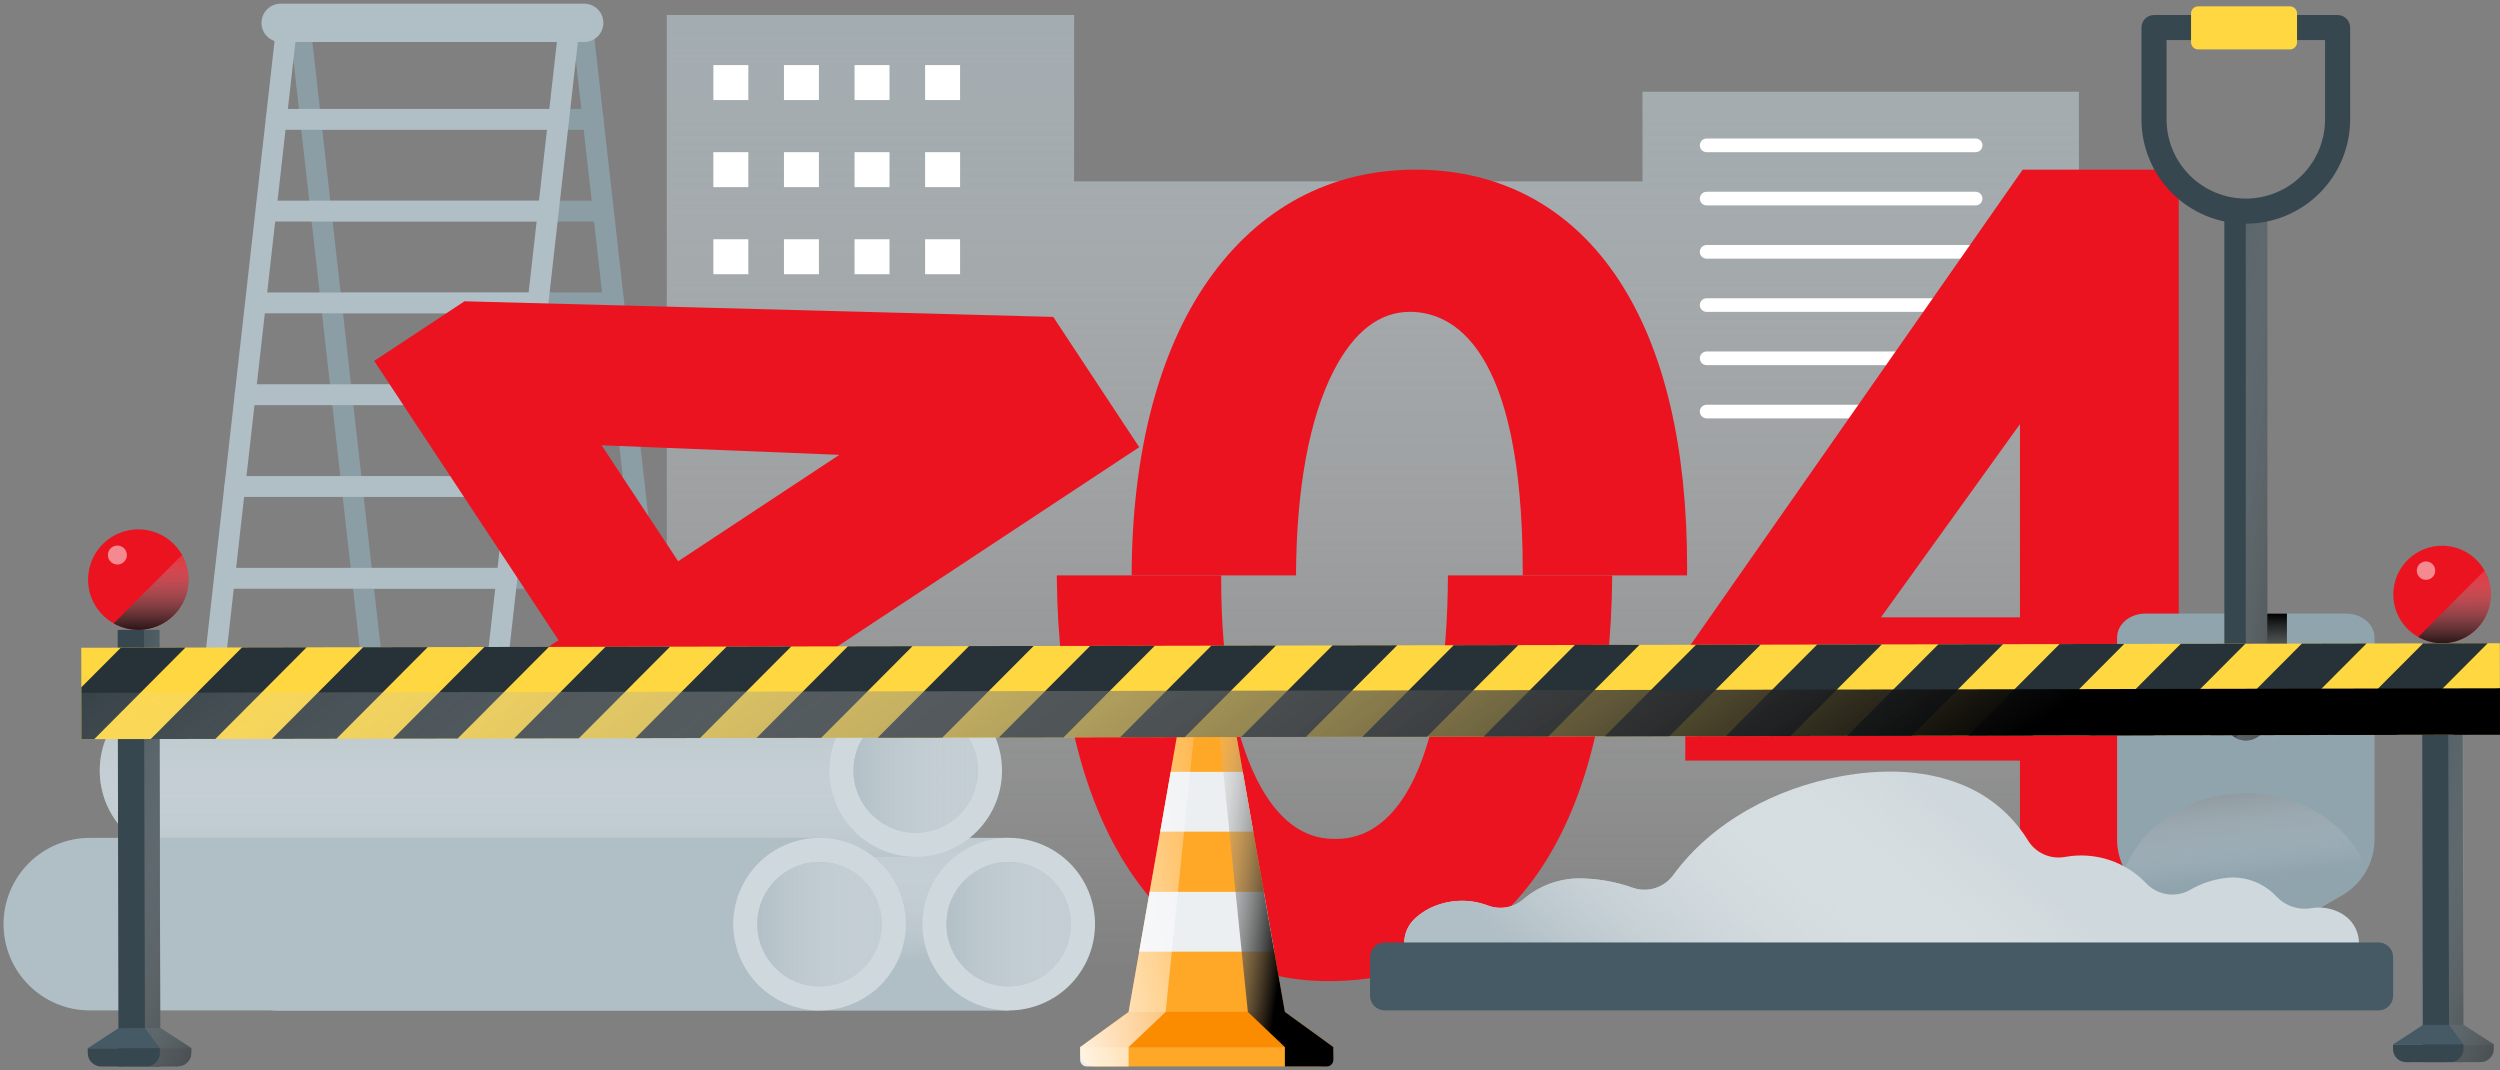<svg width="640" height="274" viewBox="0 0 640 274" fill="none" xmlns="http://www.w3.org/2000/svg">
<rect x="0" y="0" width="640" height="274" fill="#808080" stroke="none"/>
<path style="mix-blend-mode:multiply" d="M420.478 23.48V46.431H274.97V3.841H170.697V249.64H274.97L532.206 251.168V23.48H420.478Z" fill="url(#paint0_linear_197_4061)"/>
<path d="M505.76 38.956H436.903C436.44 38.956 435.996 38.772 435.668 38.444C435.34 38.117 435.156 37.672 435.156 37.209C435.156 36.979 435.201 36.752 435.289 36.54C435.377 36.328 435.506 36.136 435.668 35.973C435.83 35.811 436.023 35.682 436.235 35.594C436.447 35.507 436.674 35.461 436.903 35.461H505.76C505.989 35.461 506.216 35.507 506.428 35.594C506.64 35.682 506.833 35.811 506.995 35.973C507.158 36.136 507.286 36.328 507.374 36.54C507.462 36.752 507.507 36.979 507.507 37.209C507.507 37.672 507.323 38.117 506.995 38.444C506.668 38.772 506.223 38.956 505.76 38.956Z" fill="white"/>
<path d="M505.76 52.585H436.903C436.44 52.585 435.996 52.401 435.668 52.074C435.34 51.746 435.156 51.301 435.156 50.838C435.156 50.609 435.201 50.382 435.289 50.169C435.377 49.958 435.506 49.765 435.668 49.603C435.83 49.44 436.023 49.312 436.235 49.224C436.447 49.136 436.674 49.091 436.903 49.091H505.76C505.989 49.091 506.216 49.136 506.428 49.224C506.64 49.312 506.833 49.44 506.995 49.603C507.158 49.765 507.286 49.958 507.374 50.169C507.462 50.382 507.507 50.609 507.507 50.838C507.507 51.301 507.323 51.746 506.995 52.074C506.668 52.401 506.223 52.585 505.76 52.585Z" fill="white"/>
<path d="M505.76 66.214H436.903C436.44 66.214 435.996 66.03 435.668 65.703C435.34 65.375 435.156 64.93 435.156 64.467C435.156 64.004 435.34 63.559 435.668 63.232C435.996 62.904 436.44 62.72 436.903 62.72H505.76C506.223 62.72 506.668 62.904 506.995 63.232C507.323 63.559 507.507 64.004 507.507 64.467C507.507 64.93 507.323 65.375 506.995 65.703C506.668 66.03 506.223 66.214 505.76 66.214Z" fill="white"/>
<path d="M505.76 79.844H436.903C436.44 79.844 435.996 79.66 435.668 79.332C435.34 79.005 435.156 78.56 435.156 78.097C435.156 77.633 435.34 77.189 435.668 76.861C435.996 76.534 436.44 76.35 436.903 76.35H505.76C506.223 76.35 506.668 76.534 506.995 76.861C507.323 77.189 507.507 77.633 507.507 78.097C507.507 78.56 507.323 79.005 506.995 79.332C506.668 79.66 506.223 79.844 505.76 79.844Z" fill="white"/>
<path d="M505.76 93.474H436.903C436.44 93.474 435.996 93.289 435.668 92.962C435.34 92.634 435.156 92.19 435.156 91.726C435.156 91.263 435.34 90.818 435.668 90.491C435.996 90.163 436.44 89.979 436.903 89.979H505.76C506.223 89.979 506.668 90.163 506.995 90.491C507.323 90.818 507.507 91.263 507.507 91.726C507.507 92.19 507.323 92.634 506.995 92.962C506.668 93.289 506.223 93.474 505.76 93.474Z" fill="white"/>
<path d="M505.76 107.103H436.903C436.674 107.103 436.447 107.058 436.235 106.97C436.023 106.883 435.83 106.754 435.668 106.592C435.506 106.429 435.377 106.237 435.289 106.025C435.201 105.813 435.156 105.586 435.156 105.356C435.156 104.893 435.34 104.448 435.668 104.121C435.996 103.793 436.44 103.609 436.903 103.609H505.76C506.223 103.609 506.668 103.793 506.995 104.121C507.323 104.448 507.507 104.893 507.507 105.356C507.507 105.586 507.462 105.813 507.374 106.025C507.286 106.237 507.158 106.429 506.995 106.592C506.833 106.754 506.64 106.883 506.428 106.97C506.216 107.058 505.989 107.103 505.76 107.103Z" fill="white"/>
<path d="M191.571 16.661H182.621V25.611H191.571V16.661Z" fill="white"/>
<path d="M209.643 16.661H200.693V25.611H209.643V16.661Z" fill="white"/>
<path d="M227.714 16.661H218.764V25.611H227.714V16.661Z" fill="white"/>
<path d="M245.782 16.661H236.832V25.611H245.782V16.661Z" fill="white"/>
<path d="M191.571 38.956H182.621V47.906H191.571V38.956Z" fill="white"/>
<path d="M209.643 38.956H200.693V47.906H209.643V38.956Z" fill="white"/>
<path d="M227.714 38.956H218.764V47.906H227.714V38.956Z" fill="white"/>
<path d="M245.782 38.956H236.832V47.906H245.782V38.956Z" fill="white"/>
<path d="M191.571 61.251H182.621V70.201H191.571V61.251Z" fill="white"/>
<path d="M209.643 61.251H200.693V70.201H209.643V61.251Z" fill="white"/>
<path d="M227.714 61.251H218.764V70.201H227.714V61.251Z" fill="white"/>
<path d="M245.782 61.251H236.832V70.201H245.782V61.251Z" fill="white"/>
<path d="M362.194 198.917C354.775 214.766 344.788 214.766 341.506 214.766C333.546 214.766 326.949 209.741 321.897 199.829C315.827 187.919 312.618 170.049 312.618 148.151C312.618 147.864 312.625 147.585 312.626 147.3H270.551C270.55 147.491 270.543 147.676 270.543 147.867V147.907L270.543 147.947C270.832 179.042 277.273 204.942 289.17 222.846C301.481 241.375 319.089 251.169 340.088 251.169C363.192 251.169 382.04 241.151 394.594 222.197C406.397 204.377 412.485 179.174 412.729 147.3H370.669C370.595 169.372 367.672 187.212 362.194 198.917Z" fill="#EB1320"/>
<path d="M328.928 259.05H288.924L291.63 243.633L294.31 228.323L297.016 212.899L299.703 197.589L301.716 186.111C301.902 185.037 302.462 184.065 303.296 183.364C304.13 182.663 305.184 182.279 306.273 182.28H311.579C312.668 182.28 313.722 182.665 314.555 183.365C315.389 184.066 315.949 185.038 316.136 186.111L318.15 197.589L320.836 212.899L323.542 228.323L326.222 243.633L328.928 259.05Z" fill="#FFA726"/>
<path d="M341.343 268.058H276.514L288.923 259.055H328.932L341.343 268.058Z" fill="#FB8C00"/>
<path d="M276.512 268.058H341.341V269.42C341.341 270.374 340.962 271.289 340.287 271.964C339.613 272.639 338.698 273.018 337.743 273.018H280.109C279.155 273.018 278.24 272.639 277.565 271.964C276.891 271.289 276.512 270.374 276.512 269.42V268.058Z" fill="#FFA726"/>
<path d="M320.837 212.899H297.018L299.704 197.59H318.151L320.837 212.899Z" fill="#ECEFF1"/>
<path d="M326.222 243.633H291.631L294.31 228.323H323.543L326.222 243.633Z" fill="#ECEFF1"/>
<path style="mix-blend-mode:multiply" d="M341.341 271.309V268.057L328.932 259.053L328.926 259.05H328.93L326.223 243.633L323.544 228.323L320.837 212.899L318.151 197.589L316.138 186.111C315.95 185.038 315.39 184.066 314.557 183.365C313.723 182.665 312.669 182.28 311.58 182.28L319.447 259.05L328.93 268.057V273.018H339.633C339.857 273.018 340.079 272.973 340.286 272.888C340.494 272.802 340.682 272.676 340.841 272.517C341 272.358 341.125 272.17 341.211 271.963C341.297 271.755 341.341 271.533 341.341 271.309Z" fill="url(#paint1_linear_197_4061)"/>
<path style="mix-blend-mode:multiply" d="M276.512 271.309V268.057L288.922 259.053L288.927 259.05H288.924L291.63 243.633L294.31 228.323L297.016 212.899L299.702 197.589L301.715 186.111C301.903 185.038 302.463 184.066 303.297 183.365C304.13 182.665 305.184 182.28 306.273 182.28L298.406 259.05L288.924 268.057V273.018H278.221C277.996 273.018 277.774 272.973 277.567 272.888C277.359 272.802 277.171 272.676 277.012 272.517C276.854 272.358 276.728 272.17 276.642 271.963C276.556 271.755 276.512 271.533 276.512 271.309Z" fill="url(#paint2_linear_197_4061)"/>
<path d="M414.601 71.969C402.472 53.299 384.406 43.431 362.358 43.431C340.597 43.431 322.232 53.253 309.248 71.837C296.533 90.035 289.783 116.123 289.701 147.299H331.777C331.861 125.076 335.209 106.938 341.484 94.82C346.633 84.876 353.179 79.833 360.94 79.833C371.729 79.833 389.827 88.488 389.827 146.449C389.827 146.735 389.821 147.013 389.82 147.299H431.88C431.885 146.634 431.903 145.985 431.903 145.314C431.903 114.318 426.082 89.641 414.601 71.969Z" fill="#EB1320"/>
<path d="M575.023 158.032H557.765V43.431H517.801L515.247 47.086L432.982 164.808L431.439 167.016V194.718H517.107V244.927H557.765V194.718H583.579V158.032H575.023ZM481.532 158.032L517.107 108.584V158.032H481.532Z" fill="#EB1320"/>
<path d="M103.434 245.34C102.778 245.339 102.145 245.097 101.656 244.66C101.168 244.223 100.857 243.621 100.783 242.969L74.074 6.148C73.994 5.444 74.197 4.738 74.639 4.184C75.08 3.63 75.724 3.274 76.427 3.194C77.131 3.115 77.838 3.318 78.392 3.759C78.946 4.201 79.302 4.844 79.382 5.548L106.091 242.369C106.171 243.073 105.967 243.78 105.526 244.334C105.084 244.888 104.44 245.243 103.736 245.323C103.636 245.334 103.535 245.34 103.434 245.34Z" fill="#8C9EA5"/>
<path d="M175.737 245.34C175.081 245.339 174.448 245.097 173.959 244.66C173.47 244.223 173.159 243.621 173.086 242.969L146.376 6.148C146.297 5.444 146.5 4.738 146.941 4.184C147.383 3.63 148.026 3.274 148.73 3.194C149.434 3.115 150.141 3.318 150.695 3.759C151.249 4.201 151.605 4.844 151.684 5.548L178.394 242.369C178.433 242.718 178.404 243.071 178.306 243.408C178.209 243.745 178.047 244.059 177.828 244.334C177.61 244.608 177.339 244.837 177.032 245.006C176.725 245.176 176.388 245.284 176.039 245.323C175.939 245.334 175.838 245.34 175.737 245.34Z" fill="#8C9EA5"/>
<path d="M151.815 33.223H79.513C78.804 33.223 78.125 32.941 77.624 32.441C77.123 31.94 76.842 31.26 76.842 30.552C76.842 29.843 77.123 29.164 77.624 28.663C78.125 28.162 78.804 27.881 79.513 27.881H151.815C152.523 27.881 153.202 28.162 153.703 28.663C154.204 29.164 154.486 29.843 154.486 30.552C154.486 31.26 154.204 31.94 153.703 32.441C153.202 32.941 152.523 33.223 151.815 33.223Z" fill="#8C9EA5"/>
<path d="M153.327 56.721H82.536C81.828 56.721 81.148 56.44 80.647 55.939C80.147 55.438 79.865 54.759 79.865 54.05C79.865 53.342 80.147 52.663 80.647 52.162C81.148 51.661 81.828 51.379 82.536 51.379H153.327C154.036 51.379 154.715 51.661 155.216 52.162C155.717 52.663 155.998 53.342 155.998 54.05C155.998 54.759 155.717 55.438 155.216 55.939C154.715 56.44 154.036 56.721 153.327 56.721Z" fill="#8C9EA5"/>
<path d="M154.836 80.22H85.556C84.847 80.22 84.168 79.938 83.667 79.438C83.166 78.937 82.885 78.257 82.885 77.549C82.885 76.841 83.166 76.161 83.667 75.66C84.168 75.159 84.847 74.878 85.556 74.878H154.836C155.545 74.878 156.224 75.159 156.725 75.66C157.226 76.161 157.507 76.841 157.507 77.549C157.507 78.257 157.226 78.937 156.725 79.438C156.224 79.938 155.545 80.22 154.836 80.22Z" fill="#8C9EA5"/>
<path d="M159.767 103.719H88.687C87.978 103.719 87.299 103.437 86.798 102.937C86.297 102.436 86.016 101.756 86.016 101.048C86.016 100.34 86.297 99.66 86.798 99.159C87.299 98.658 87.978 98.377 88.687 98.377H159.767C160.475 98.377 161.155 98.658 161.656 99.159C162.157 99.66 162.438 100.34 162.438 101.048C162.438 101.756 162.157 102.436 161.656 102.937C161.155 103.437 160.475 103.719 159.767 103.719Z" fill="#8C9EA5"/>
<path d="M162.384 127.217H90.882C90.174 127.217 89.494 126.936 88.993 126.435C88.492 125.934 88.211 125.255 88.211 124.546C88.211 123.838 88.492 123.159 88.993 122.658C89.494 122.157 90.174 121.875 90.882 121.875H162.384C163.093 121.875 163.772 122.157 164.273 122.658C164.774 123.159 165.055 123.838 165.055 124.546C165.055 125.255 164.774 125.934 164.273 126.435C163.772 126.936 163.093 127.217 162.384 127.217Z" fill="#8C9EA5"/>
<path d="M165.068 150.716H93.501C92.793 150.716 92.113 150.435 91.612 149.934C91.112 149.433 90.83 148.753 90.83 148.045C90.83 147.337 91.112 146.657 91.612 146.156C92.113 145.655 92.793 145.374 93.501 145.374H165.068C165.776 145.374 166.456 145.655 166.957 146.156C167.457 146.657 167.739 147.337 167.739 148.045C167.739 148.753 167.457 149.433 166.957 149.934C166.456 150.435 165.776 150.716 165.068 150.716Z" fill="#8C9EA5"/>
<path d="M149.556 10.756H71.847C70.545 10.756 69.297 10.239 68.377 9.319C67.457 8.398 66.939 7.15 66.939 5.848C66.939 5.204 67.066 4.566 67.313 3.97C67.56 3.375 67.921 2.834 68.377 2.378C68.832 1.923 69.374 1.561 69.969 1.314C70.564 1.068 71.203 0.941 71.847 0.941H149.556C150.2 0.941 150.839 1.068 151.434 1.314C152.029 1.561 152.57 1.923 153.026 2.378C153.482 2.834 153.843 3.375 154.09 3.97C154.337 4.566 154.463 5.204 154.463 5.848C154.463 7.15 153.946 8.398 153.026 9.319C152.106 10.239 150.858 10.756 149.556 10.756Z" fill="#B0BEC5"/>
<path d="M119.094 245.34C118.993 245.34 118.892 245.334 118.792 245.323C118.088 245.244 117.444 244.888 117.002 244.334C116.561 243.78 116.357 243.073 116.437 242.369L143.146 5.548C143.226 4.844 143.582 4.201 144.136 3.759C144.69 3.318 145.397 3.115 146.1 3.194C146.804 3.274 147.448 3.63 147.889 4.184C148.331 4.738 148.534 5.444 148.454 6.148L121.745 242.969C121.671 243.621 121.36 244.222 120.871 244.66C120.382 245.097 119.75 245.339 119.094 245.34Z" fill="#B0BEC5"/>
<path d="M46.791 245.34C46.69 245.34 46.589 245.334 46.489 245.323C45.785 245.243 45.141 244.888 44.7 244.334C44.258 243.78 44.055 243.073 44.134 242.369L70.844 5.548C70.923 4.844 71.279 4.201 71.833 3.759C72.387 3.318 73.094 3.115 73.798 3.194C74.502 3.274 75.145 3.63 75.587 4.184C76.028 4.738 76.231 5.444 76.152 6.148L49.442 242.969C49.368 243.621 49.057 244.222 48.569 244.66C48.08 245.097 47.447 245.339 46.791 245.34Z" fill="#B0BEC5"/>
<path d="M143.013 33.223H70.712C70.004 33.223 69.324 32.941 68.823 32.441C68.322 31.94 68.041 31.26 68.041 30.552C68.041 29.843 68.322 29.164 68.823 28.663C69.324 28.162 70.004 27.881 70.712 27.881H143.013C143.721 27.881 144.401 28.162 144.902 28.663C145.403 29.164 145.684 29.843 145.684 30.552C145.684 31.26 145.403 31.94 144.902 32.441C144.401 32.941 143.721 33.223 143.013 33.223Z" fill="#B0BEC5"/>
<path d="M139.991 56.721H69.2C68.492 56.721 67.812 56.44 67.312 55.939C66.811 55.438 66.529 54.759 66.529 54.05C66.529 53.342 66.811 52.663 67.312 52.162C67.812 51.661 68.492 51.379 69.2 51.379H139.991C140.699 51.379 141.379 51.661 141.88 52.162C142.381 52.663 142.662 53.342 142.662 54.05C142.662 54.759 142.381 55.438 141.88 55.939C141.379 56.44 140.699 56.721 139.991 56.721Z" fill="#B0BEC5"/>
<path d="M136.973 80.22H67.692C66.984 80.22 66.305 79.938 65.804 79.438C65.303 78.937 65.022 78.257 65.022 77.549C65.022 76.841 65.303 76.161 65.804 75.66C66.305 75.159 66.984 74.878 67.692 74.878H136.973C137.681 74.878 138.361 75.159 138.862 75.66C139.363 76.161 139.644 76.841 139.644 77.549C139.644 78.257 139.363 78.937 138.862 79.438C138.361 79.938 137.681 80.22 136.973 80.22Z" fill="#B0BEC5"/>
<path d="M133.841 103.719H62.761C62.052 103.719 61.373 103.437 60.872 102.937C60.371 102.436 60.09 101.756 60.09 101.048C60.09 100.34 60.371 99.66 60.872 99.159C61.373 98.658 62.052 98.377 62.761 98.377H133.841C134.549 98.377 135.228 98.658 135.729 99.159C136.23 99.66 136.512 100.34 136.512 101.048C136.512 101.756 136.23 102.436 135.729 102.937C135.228 103.437 134.549 103.719 133.841 103.719Z" fill="#B0BEC5"/>
<path d="M131.646 127.217H60.144C59.435 127.217 58.756 126.936 58.255 126.435C57.754 125.934 57.473 125.255 57.473 124.546C57.473 123.838 57.754 123.159 58.255 122.658C58.756 122.157 59.435 121.875 60.144 121.875H131.646C132.354 121.875 133.034 122.157 133.535 122.658C134.036 123.159 134.317 123.838 134.317 124.546C134.317 125.255 134.036 125.934 133.535 126.435C133.034 126.936 132.354 127.217 131.646 127.217Z" fill="#B0BEC5"/>
<path d="M129.027 150.716H57.46C56.752 150.716 56.072 150.435 55.571 149.934C55.071 149.433 54.789 148.753 54.789 148.045C54.789 147.337 55.071 146.657 55.571 146.156C56.072 145.655 56.752 145.374 57.46 145.374H129.027C129.735 145.374 130.415 145.655 130.916 146.156C131.416 146.657 131.698 147.337 131.698 148.045C131.698 148.753 131.416 149.433 130.916 149.934C130.415 150.435 129.735 150.716 129.027 150.716Z" fill="#B0BEC5"/>
<path d="M195.999 177.612L284.502 119.194L291.644 114.48L286.93 107.339L272.085 84.849L269.628 81.127L265.171 81.009L121.604 77.203L118.911 77.131L116.663 78.615L102.932 87.679L95.791 92.392L100.505 99.533L142.984 163.889L108.221 186.835L101.08 191.548L105.794 198.69L118.764 218.339L123.478 225.48L130.619 220.767L165.381 197.821L174.888 212.224L179.602 219.366L186.743 214.652L203.078 203.869L210.219 199.156L205.506 192.015L195.999 177.612ZM154.003 113.988L214.87 116.44L173.602 143.68L154.003 113.988Z" fill="#EB1320"/>
<path d="M71.424 214.493C65.566 214.493 59.948 216.82 55.805 220.963C51.663 225.105 49.336 230.723 49.336 236.581C49.336 242.439 51.663 248.058 55.805 252.2C59.948 256.342 65.566 258.669 71.424 258.669H258.231V214.493H71.424Z" fill="#B0BEC5"/>
<path style="mix-blend-mode:multiply" d="M71.424 214.493C65.566 214.493 59.948 216.82 55.805 220.963C51.663 225.105 49.336 230.723 49.336 236.581C49.336 242.439 51.663 248.058 55.805 252.2C59.948 256.342 65.566 258.669 71.424 258.669H258.231V214.493H71.424Z" fill="url(#paint3_linear_197_4061)"/>
<path d="M266.606 257.021C277.894 252.397 283.296 239.497 278.672 228.208C274.048 216.92 261.148 211.517 249.86 216.142C238.571 220.766 233.169 233.666 237.793 244.954C242.417 256.243 255.317 261.645 266.606 257.021Z" fill="#CFD8DC"/>
<path d="M258.232 252.503C267.025 252.503 274.153 245.375 274.153 236.582C274.153 227.789 267.025 220.661 258.232 220.661C249.439 220.661 242.311 227.789 242.311 236.582C242.311 245.375 249.439 252.503 258.232 252.503Z" fill="#B0BEC5"/>
<path style="mix-blend-mode:multiply" d="M258.232 252.503C267.025 252.503 274.153 245.375 274.153 236.582C274.153 227.789 267.025 220.661 258.232 220.661C249.439 220.661 242.311 227.789 242.311 236.582C242.311 245.375 249.439 252.503 258.232 252.503Z" fill="url(#paint4_linear_197_4061)"/>
<path d="M47.621 175.17C41.763 175.17 36.145 177.497 32.003 181.639C27.86 185.782 25.533 191.4 25.533 197.258C25.533 203.116 27.86 208.734 32.003 212.877C36.145 217.019 41.763 219.346 47.621 219.346H234.429V175.17H47.621Z" fill="#B0BEC5"/>
<path style="mix-blend-mode:multiply" d="M47.621 175.17C41.763 175.17 36.145 177.497 32.003 181.639C27.86 185.782 25.533 191.4 25.533 197.258C25.533 203.116 27.86 208.734 32.003 212.877C36.145 217.019 41.763 219.346 47.621 219.346H234.429V175.17H47.621Z" fill="url(#paint5_linear_197_4061)"/>
<path d="M250.047 212.877C258.673 204.251 258.673 190.266 250.048 181.64C241.422 173.014 227.436 173.014 218.81 181.64C210.184 190.266 210.184 204.251 218.81 212.877C227.436 221.503 241.422 221.503 250.047 212.877Z" fill="#CFD8DC"/>
<path d="M234.427 213.18C243.22 213.18 250.348 206.051 250.348 197.258C250.348 188.465 243.22 181.337 234.427 181.337C225.634 181.337 218.506 188.465 218.506 197.258C218.506 206.051 225.634 213.18 234.427 213.18Z" fill="#B0BEC5"/>
<path style="mix-blend-mode:multiply" d="M234.427 213.18C243.22 213.18 250.348 206.051 250.348 197.258C250.348 188.465 243.22 181.337 234.427 181.337C225.634 181.337 218.506 188.465 218.506 197.258C218.506 206.051 225.634 213.18 234.427 213.18Z" fill="url(#paint6_linear_197_4061)"/>
<path d="M22.992 214.493C17.134 214.493 11.516 216.82 7.374 220.963C3.231 225.105 0.904 230.723 0.904 236.581C0.904 242.439 3.231 248.058 7.374 252.2C11.516 256.342 17.134 258.669 22.992 258.669H209.8V214.493H22.992Z" fill="#B0BEC5"/>
<path d="M218.407 256.924C229.642 252.17 234.896 239.209 230.143 227.975C225.39 216.74 212.429 211.485 201.194 216.239C189.959 220.992 184.705 233.953 189.458 245.188C194.211 256.422 207.172 261.677 218.407 256.924Z" fill="#CFD8DC"/>
<path d="M209.8 252.503C218.593 252.503 225.721 245.375 225.721 236.582C225.721 227.789 218.593 220.661 209.8 220.661C201.007 220.661 193.879 227.789 193.879 236.582C193.879 245.375 201.007 252.503 209.8 252.503Z" fill="#B0BEC5"/>
<path style="mix-blend-mode:multiply" d="M209.8 252.503C218.593 252.503 225.721 245.375 225.721 236.582C225.721 227.789 218.593 220.661 209.8 220.661C201.007 220.661 193.879 227.789 193.879 236.582C193.879 245.375 201.007 252.503 209.8 252.503Z" fill="url(#paint7_linear_197_4061)"/>
<path d="M607.872 215.321V163.215C607.872 159.827 604.647 157.08 600.669 157.08H549.18C545.202 157.08 541.977 159.827 541.977 163.215V215.321C542.063 218.253 542.925 221.111 544.474 223.603C546.023 226.095 548.204 228.132 550.796 229.507L567.205 239.005C569.562 240.331 572.22 241.028 574.924 241.028C577.628 241.028 580.287 240.331 582.643 239.005L599.053 229.507C601.644 228.132 603.826 226.095 605.375 223.603C606.924 221.111 607.786 218.253 607.872 215.321Z" fill="#90A4AE"/>
<path style="mix-blend-mode:multiply" d="M574.475 157.08V184.069C574.475 185.525 575.053 186.921 576.082 187.951C577.112 188.98 578.508 189.558 579.964 189.558C581.42 189.558 582.816 188.98 583.845 187.951C584.875 186.921 585.453 185.525 585.453 184.069V157.08H574.475Z" fill="url(#paint8_linear_197_4061)"/>
<path d="M580.414 54.051V184.07C580.414 184.791 580.272 185.504 579.996 186.17C579.72 186.836 579.316 187.442 578.806 187.951C578.297 188.461 577.692 188.865 577.026 189.141C576.36 189.417 575.646 189.559 574.925 189.559C574.204 189.559 573.49 189.417 572.824 189.141C572.158 188.865 571.553 188.461 571.043 187.951C570.534 187.442 570.129 186.837 569.853 186.171C569.578 185.505 569.436 184.791 569.436 184.07V54.051H580.414Z" fill="#37474F"/>
<path style="mix-blend-mode:multiply" d="M572.18 188.819C573.013 189.303 573.96 189.558 574.924 189.559C575.888 189.561 576.835 189.308 577.67 188.826C578.505 188.344 579.198 187.651 579.68 186.816C580.162 185.981 580.415 185.034 580.414 184.07V54.051H574.924V184.07C574.924 185.033 574.67 185.979 574.189 186.812C573.707 187.646 573.014 188.338 572.18 188.819Z" fill="url(#paint9_linear_197_4061)"/>
<path d="M601.637 7.053V30.552C601.637 37.636 598.823 44.43 593.814 49.44C588.804 54.449 582.01 57.263 574.926 57.263C567.842 57.263 561.048 54.449 556.038 49.44C551.029 44.43 548.215 37.636 548.215 30.552V7.053C548.215 6.201 548.553 5.384 549.156 4.782C549.758 4.179 550.575 3.841 551.427 3.841H598.425C599.277 3.841 600.094 4.179 600.696 4.782C601.299 5.384 601.637 6.201 601.637 7.053ZM554.639 30.552C554.639 35.932 556.777 41.092 560.581 44.897C564.386 48.701 569.546 50.838 574.926 50.838C580.306 50.838 585.466 48.701 589.271 44.897C593.075 41.092 595.212 35.932 595.212 30.552V10.265H554.639V30.552Z" fill="#37474F"/>
<path d="M562.73 1.62H586.217C586.7 1.62 587.164 1.812 587.506 2.154C587.848 2.496 588.04 2.959 588.04 3.443V10.831C588.04 11.315 587.848 11.778 587.506 12.12C587.164 12.462 586.7 12.654 586.217 12.654H562.73C562.246 12.654 561.782 12.462 561.44 12.12C561.098 11.778 560.906 11.315 560.906 10.831V3.443C560.906 2.959 561.098 2.496 561.44 2.154C561.782 1.812 562.246 1.62 562.73 1.62Z" fill="#FFD740"/>
<path style="mix-blend-mode:multiply" d="M543.873 222.576C545.505 225.476 547.899 227.873 550.796 229.507L567.206 239.006C569.562 240.331 572.221 241.028 574.925 241.028C577.629 241.028 580.287 240.331 582.644 239.006L599.053 229.507C601.95 227.873 604.345 225.476 605.976 222.576C601.441 211.221 589.254 203.086 574.925 203.086C560.595 203.086 548.408 211.221 543.873 222.576Z" fill="url(#paint10_linear_197_4061)"/>
<path d="M368.749 250.878C360.284 250.876 356.189 240.28 362.626 234.782C363.615 233.936 364.696 233.204 365.849 232.6C368.179 231.432 370.727 230.762 373.331 230.631C375.935 230.501 378.537 230.914 380.972 231.843C382.514 232.414 384.182 232.552 385.796 232.242C387.411 231.933 388.909 231.187 390.131 230.087C394.018 226.804 398.919 224.962 404.007 224.873C408.823 224.857 413.605 225.685 418.136 227.318C419.966 227.919 421.938 227.925 423.772 227.337C425.605 226.748 427.205 225.593 428.342 224.039C438.262 210.447 454.481 201.819 471.184 198.749C481.293 196.892 491.987 196.891 501.571 200.606C508.857 203.355 515.025 208.442 519.113 215.069C520.086 216.688 521.534 217.969 523.26 218.735C524.986 219.502 526.906 219.718 528.76 219.355C532.463 218.695 536.271 218.955 539.85 220.11C543.43 221.266 546.671 223.282 549.29 225.981C550.675 227.508 552.531 228.527 554.563 228.876C556.594 229.224 558.684 228.883 560.499 227.906C563.726 225.98 567.371 224.86 571.123 224.641C573.293 224.579 575.451 224.979 577.455 225.814C579.459 226.649 581.262 227.899 582.747 229.483C583.891 230.693 585.317 231.601 586.898 232.123C588.479 232.646 590.166 232.768 591.805 232.478C594.382 232.067 597.021 232.528 599.305 233.789C599.349 233.814 599.392 233.839 599.435 233.864C607.472 238.554 603.94 250.941 594.634 250.939L368.749 250.878Z" fill="#CFD8DC"/>
<path style="mix-blend-mode:multiply" d="M368.749 250.878C360.284 250.876 356.189 240.28 362.626 234.782C363.615 233.936 364.696 233.204 365.849 232.6C368.179 231.432 370.727 230.762 373.331 230.631C375.935 230.501 378.537 230.914 380.972 231.843C382.514 232.414 384.182 232.552 385.796 232.242C387.411 231.933 388.909 231.187 390.131 230.087C394.018 226.804 398.919 224.962 404.007 224.873C408.823 224.857 413.605 225.685 418.136 227.318C419.966 227.919 421.938 227.925 423.772 227.337C425.605 226.748 427.205 225.593 428.342 224.039C438.262 210.447 454.481 201.819 471.184 198.749C481.293 196.892 491.987 196.891 501.571 200.606C508.857 203.355 515.025 208.442 519.113 215.069C520.086 216.688 521.534 217.969 523.26 218.735C524.986 219.502 526.906 219.718 528.76 219.355C532.463 218.695 536.271 218.955 539.85 220.11C543.43 221.266 546.671 223.282 549.29 225.981C550.675 227.508 552.531 228.527 554.563 228.876C556.594 229.224 558.684 228.883 560.499 227.906C563.726 225.98 567.371 224.86 571.123 224.641C573.293 224.579 575.451 224.979 577.455 225.814C579.459 226.649 581.262 227.899 582.747 229.483C583.891 230.693 585.317 231.601 586.898 232.123C588.479 232.646 590.166 232.768 591.805 232.478C594.382 232.067 597.021 232.528 599.305 233.789C599.349 233.814 599.392 233.839 599.435 233.864C607.472 238.554 603.94 250.941 594.634 250.939L368.749 250.878Z" fill="url(#paint11_linear_197_4061)"/>
<path d="M354.492 241.266H608.883C609.376 241.266 609.865 241.363 610.321 241.552C610.777 241.741 611.191 242.017 611.54 242.366C611.889 242.715 612.166 243.129 612.355 243.585C612.543 244.041 612.641 244.53 612.641 245.023V254.913C612.641 255.406 612.543 255.895 612.355 256.351C612.166 256.807 611.889 257.221 611.54 257.57C611.191 257.919 610.777 258.195 610.321 258.384C609.865 258.573 609.376 258.67 608.883 258.67H354.492C353.999 258.67 353.51 258.573 353.054 258.384C352.598 258.195 352.184 257.919 351.835 257.57C351.486 257.221 351.209 256.807 351.02 256.351C350.832 255.895 350.734 255.406 350.734 254.913V245.023C350.734 244.027 351.13 243.071 351.835 242.366C352.54 241.662 353.495 241.266 354.492 241.266Z" fill="#455A64"/>
<path d="M40.818 161.236L30.123 161.256L30.332 273.01L41.027 272.99L40.818 161.236Z" fill="#37474F"/>
<path d="M22.461 268.351L22.463 269.579C22.465 270.493 22.83 271.368 23.477 272.013C24.124 272.658 25.001 273.019 25.915 273.018L45.523 272.981C46.437 272.979 47.312 272.615 47.957 271.967C48.602 271.32 48.963 270.443 48.962 269.529L48.959 268.302L22.461 268.351Z" fill="#37474F"/>
<path d="M41.048 263.176L30.353 263.197L22.461 268.352L48.959 268.302L41.048 263.176Z" fill="#455A64"/>
<path style="mix-blend-mode:multiply" d="M41.045 263.177L40.781 161.236L36.842 161.243L37.107 263.184L40.926 268.317L40.928 269.545C40.93 270.459 40.569 271.336 39.924 271.983C39.279 272.63 38.404 272.995 37.49 272.996L45.52 272.981C46.434 272.98 47.31 272.615 47.955 271.968C48.599 271.321 48.961 270.444 48.959 269.53L48.957 268.302L41.045 263.177Z" fill="url(#paint12_linear_197_4061)"/>
<path d="M48.273 148.358C48.268 145.814 47.509 143.329 46.092 141.216C44.674 139.104 42.662 137.459 40.31 136.489C37.958 135.52 35.371 135.27 32.877 135.771C30.383 136.272 28.093 137.502 26.297 139.304C24.502 141.106 23.281 143.4 22.789 145.897C22.298 148.393 22.557 150.978 23.535 153.327C24.513 155.676 26.166 157.681 28.284 159.091C30.401 160.5 32.89 161.25 35.434 161.245C37.123 161.242 38.795 160.906 40.354 160.257C41.914 159.608 43.33 158.658 44.522 157.461C45.714 156.264 46.659 154.844 47.303 153.283C47.946 151.721 48.276 150.048 48.273 148.358Z" fill="#EB1320"/>
<g style="mix-blend-mode:soft-light" opacity="0.5">
<path d="M32.477 142.087C32.478 142.567 32.337 143.036 32.071 143.436C31.805 143.835 31.426 144.147 30.983 144.332C30.54 144.516 30.052 144.565 29.581 144.472C29.11 144.38 28.677 144.149 28.337 143.811C27.997 143.472 27.765 143.04 27.671 142.569C27.576 142.098 27.623 141.61 27.806 141.167C27.989 140.723 28.299 140.343 28.698 140.076C29.096 139.808 29.565 139.665 30.046 139.664C30.689 139.663 31.307 139.917 31.763 140.372C32.219 140.826 32.476 141.443 32.477 142.087Z" fill="white"/>
</g>
<path style="mix-blend-mode:multiply" d="M35.401 161.244H35.469C37.712 161.236 39.914 160.641 41.856 159.518C43.797 158.395 45.411 156.784 46.537 154.844C47.663 152.904 48.262 150.703 48.274 148.46C48.286 146.217 47.71 144.01 46.605 142.059L29.121 159.596C31.038 160.676 33.201 161.244 35.401 161.244Z" fill="url(#paint13_linear_197_4061)"/>
<path d="M630.425 164.66L620.049 164.679L620.249 271.909L630.626 271.89L630.425 164.66Z" fill="#37474F"/>
<path d="M612.613 267.389L612.616 268.581C612.617 269.467 612.971 270.316 613.599 270.942C614.227 271.568 615.078 271.918 615.964 271.917L634.988 271.881C635.875 271.879 636.724 271.526 637.35 270.898C637.975 270.27 638.326 269.419 638.324 268.532L638.322 267.341L612.613 267.389Z" fill="#37474F"/>
<path d="M630.647 262.37L620.27 262.388L612.613 267.39L638.322 267.342L630.647 262.37Z" fill="#455A64"/>
<path style="mix-blend-mode:multiply" d="M630.772 262.369L630.515 164.66L626.693 164.667L626.95 262.376L630.656 267.356L630.658 268.547C630.659 268.986 630.573 269.421 630.406 269.827C630.239 270.233 629.994 270.601 629.684 270.912C629.374 271.223 629.006 271.47 628.601 271.639C628.196 271.808 627.761 271.895 627.322 271.896L635.113 271.881C636 271.88 636.849 271.526 637.475 270.898C638.101 270.27 638.451 269.419 638.45 268.533L638.447 267.341L630.772 262.369Z" fill="url(#paint14_linear_197_4061)"/>
<path d="M637.654 152.167C637.65 149.698 636.913 147.287 635.538 145.237C634.163 143.188 632.211 141.592 629.929 140.651C627.647 139.711 625.137 139.469 622.717 139.955C620.297 140.441 618.076 141.634 616.334 143.382C614.592 145.131 613.408 147.356 612.931 149.778C612.454 152.2 612.705 154.709 613.654 156.987C614.603 159.266 616.206 161.212 618.261 162.579C620.316 163.947 622.73 164.674 625.198 164.669C626.837 164.666 628.459 164.341 629.972 163.711C631.485 163.081 632.859 162.159 634.016 160.998C635.172 159.837 636.089 158.459 636.713 156.944C637.338 155.429 637.657 153.805 637.654 152.167Z" fill="#EB1320"/>
<path style="mix-blend-mode:multiply" d="M625.167 164.67H625.233C627.409 164.662 629.545 164.085 631.429 162.995C633.313 161.906 634.879 160.342 635.971 158.46C637.064 156.578 637.645 154.443 637.656 152.267C637.668 150.091 637.109 147.95 636.037 146.056L619.074 163.071C620.934 164.119 623.032 164.67 625.167 164.67Z" fill="url(#paint15_linear_197_4061)"/>
<g style="mix-blend-mode:soft-light" opacity="0.5">
<path d="M623.413 146.079C623.414 146.545 623.276 147.001 623.018 147.388C622.76 147.776 622.393 148.079 621.963 148.258C621.533 148.437 621.06 148.484 620.603 148.394C620.146 148.304 619.726 148.081 619.396 147.752C619.066 147.423 618.841 147.004 618.749 146.547C618.658 146.091 618.703 145.617 618.881 145.187C619.058 144.756 619.359 144.388 619.746 144.128C620.133 143.869 620.588 143.73 621.054 143.729C621.678 143.728 622.277 143.975 622.72 144.416C623.162 144.856 623.411 145.455 623.413 146.079Z" fill="white"/>
</g>
<path d="M639.957 164.67L20.803 165.825L20.846 189.223L640.001 188.067L639.957 164.67Z" fill="#FFD740"/>
<path d="M47.483 165.772L24.124 189.219L20.848 189.226L20.824 175.948L30.937 165.804L47.483 165.772Z" fill="#263238"/>
<path d="M78.505 165.714L55.138 189.162L38.592 189.193L61.957 165.746L78.505 165.714Z" fill="#263238"/>
<path d="M109.517 165.658L86.159 189.104L69.606 189.135L92.971 165.688L109.517 165.658Z" fill="#263238"/>
<path d="M140.54 165.6L117.173 189.046L100.627 189.077L123.994 165.63L140.54 165.6Z" fill="#263238"/>
<path d="M171.558 165.542L148.199 188.988L131.646 189.019L155.012 165.573L171.558 165.542Z" fill="#263238"/>
<path d="M202.576 165.484L179.21 188.93L162.664 188.961L186.029 165.515L202.576 165.484Z" fill="#263238"/>
<path d="M233.597 165.426L210.237 188.873L193.684 188.903L217.05 165.457L233.597 165.426Z" fill="#263238"/>
<path d="M264.617 165.368L241.251 188.815L224.705 188.846L248.07 165.399L264.617 165.368Z" fill="#263238"/>
<path d="M295.634 165.311L272.276 188.757L255.723 188.788L279.088 165.341L295.634 165.311Z" fill="#263238"/>
<path d="M326.655 165.253L303.289 188.699L286.742 188.73L310.109 165.284L326.655 165.253Z" fill="#263238"/>
<path d="M357.675 165.194L334.316 188.641L317.764 188.672L341.129 165.226L357.675 165.194Z" fill="#263238"/>
<path d="M388.695 165.136L365.33 188.582L348.783 188.614L372.149 165.167L388.695 165.136Z" fill="#263238"/>
<path d="M419.716 165.078L396.357 188.524L379.805 188.555L403.17 165.109L419.716 165.078Z" fill="#263238"/>
<path d="M450.734 165.02L427.369 188.468L410.822 188.497L434.188 165.051L450.734 165.02Z" fill="#263238"/>
<path d="M481.755 164.963L458.395 188.41L441.842 188.441L465.209 164.993L481.755 164.963Z" fill="#263238"/>
<path d="M512.775 164.906L489.41 188.352L472.863 188.383L496.229 164.936L512.775 164.906Z" fill="#263238"/>
<path d="M543.795 164.848L520.436 188.294L503.883 188.325L527.248 164.879L543.795 164.848Z" fill="#263238"/>
<path d="M574.814 164.79L551.447 188.236L534.9 188.267L558.267 164.821L574.814 164.79Z" fill="#263238"/>
<path d="M605.832 164.731L582.472 188.179L565.92 188.209L589.285 164.763L605.832 164.731Z" fill="#263238"/>
<path d="M636.853 164.673L613.488 188.121L596.941 188.152L620.307 164.705L636.853 164.673Z" fill="#263238"/>
<path d="M639.979 176.035L640.001 188.067L627.955 188.089L639.979 176.035Z" fill="#263238"/>
<path style="mix-blend-mode:multiply" d="M639.977 176.203L20.828 177.358L20.85 189.224L639.999 188.069L639.977 176.203Z" fill="url(#paint16_linear_197_4061)"/>
<defs>
<linearGradient id="paint0_linear_197_4061" x1="351.452" y1="249.141" x2="351.452" y2="-104.498" gradientUnits="userSpaceOnUse">
<stop offset="0.001" stop-color="white" stop-opacity="0"/>
<stop offset="1" stop-color="#90A4AE"/>
</linearGradient>
<linearGradient id="paint1_linear_197_4061" x1="301.379" y1="225" x2="330.445" y2="229.044" gradientUnits="userSpaceOnUse">
<stop offset="0.001" stop-color="white" stop-opacity="0"/>
<stop offset="1"/>
</linearGradient>
<linearGradient id="paint2_linear_197_4061" x1="324.848" y1="222.616" x2="261.409" y2="234.242" gradientUnits="userSpaceOnUse">
<stop offset="0.001" stop-color="white" stop-opacity="0"/>
<stop offset="1" stop-color="white"/>
</linearGradient>
<linearGradient id="paint3_linear_197_4061" x1="153.784" y1="200.283" x2="153.784" y2="246.721" gradientUnits="userSpaceOnUse">
<stop offset="0.001" stop-color="white" stop-opacity="0"/>
<stop offset="1" stop-color="#B0BEC5"/>
</linearGradient>
<linearGradient id="paint4_linear_197_4061" x1="297.966" y1="236.582" x2="240.589" y2="236.582" gradientUnits="userSpaceOnUse">
<stop offset="0.001" stop-color="white" stop-opacity="0"/>
<stop offset="1" stop-color="#B0BEC5"/>
</linearGradient>
<linearGradient id="paint5_linear_197_4061" x1="129.981" y1="172.541" x2="129.981" y2="228.182" gradientUnits="userSpaceOnUse">
<stop offset="0.001" stop-color="white" stop-opacity="0"/>
<stop offset="1" stop-color="#B0BEC5"/>
</linearGradient>
<linearGradient id="paint6_linear_197_4061" x1="274.162" y1="197.258" x2="216.784" y2="197.258" gradientUnits="userSpaceOnUse">
<stop offset="0.001" stop-color="white" stop-opacity="0"/>
<stop offset="1" stop-color="#B0BEC5"/>
</linearGradient>
<linearGradient id="paint7_linear_197_4061" x1="249.534" y1="236.582" x2="192.157" y2="236.582" gradientUnits="userSpaceOnUse">
<stop offset="0.001" stop-color="white" stop-opacity="0"/>
<stop offset="1" stop-color="#B0BEC5"/>
</linearGradient>
<linearGradient id="paint8_linear_197_4061" x1="579.964" y1="189.559" x2="579.964" y2="157.08" gradientUnits="userSpaceOnUse">
<stop offset="0.001" stop-color="white" stop-opacity="0"/>
<stop offset="1"/>
</linearGradient>
<linearGradient id="paint9_linear_197_4061" x1="547.996" y1="117.815" x2="612.786" y2="126.581" gradientUnits="userSpaceOnUse">
<stop offset="0.001" stop-color="white" stop-opacity="0"/>
<stop offset="1"/>
</linearGradient>
<linearGradient id="paint10_linear_197_4061" x1="575.192" y1="224.935" x2="569.507" y2="174.802" gradientUnits="userSpaceOnUse">
<stop offset="0.001" stop-color="white" stop-opacity="0"/>
<stop offset="1"/>
</linearGradient>
<linearGradient id="paint11_linear_197_4061" x1="506.302" y1="212.789" x2="441.627" y2="288.744" gradientUnits="userSpaceOnUse">
<stop offset="0.001" stop-color="white" stop-opacity="0"/>
<stop offset="1" stop-color="#B0BEC5"/>
</linearGradient>
<linearGradient id="paint12_linear_197_4061" x1="7.473" y1="203.73" x2="95.276" y2="240.85" gradientUnits="userSpaceOnUse">
<stop offset="0.001" stop-color="white" stop-opacity="0"/>
<stop offset="1"/>
</linearGradient>
<linearGradient id="paint13_linear_197_4061" x1="38.665" y1="137.242" x2="38.715" y2="163.491" gradientUnits="userSpaceOnUse">
<stop offset="0.001" stop-color="white" stop-opacity="0"/>
<stop offset="1"/>
</linearGradient>
<linearGradient id="paint14_linear_197_4061" x1="598.497" y1="205.417" x2="682.922" y2="241.108" gradientUnits="userSpaceOnUse">
<stop offset="0.001" stop-color="white" stop-opacity="0"/>
<stop offset="1"/>
</linearGradient>
<linearGradient id="paint15_linear_197_4061" x1="628.333" y1="141.383" x2="628.381" y2="166.85" gradientUnits="userSpaceOnUse">
<stop offset="0.001" stop-color="white" stop-opacity="0"/>
<stop offset="1"/>
</linearGradient>
<linearGradient id="paint16_linear_197_4061" x1="205.621" y1="7.809" x2="396.418" y2="275.279" gradientUnits="userSpaceOnUse">
<stop offset="0.001" stop-color="white" stop-opacity="0"/>
<stop offset="1"/>
</linearGradient>
</defs>
</svg>
